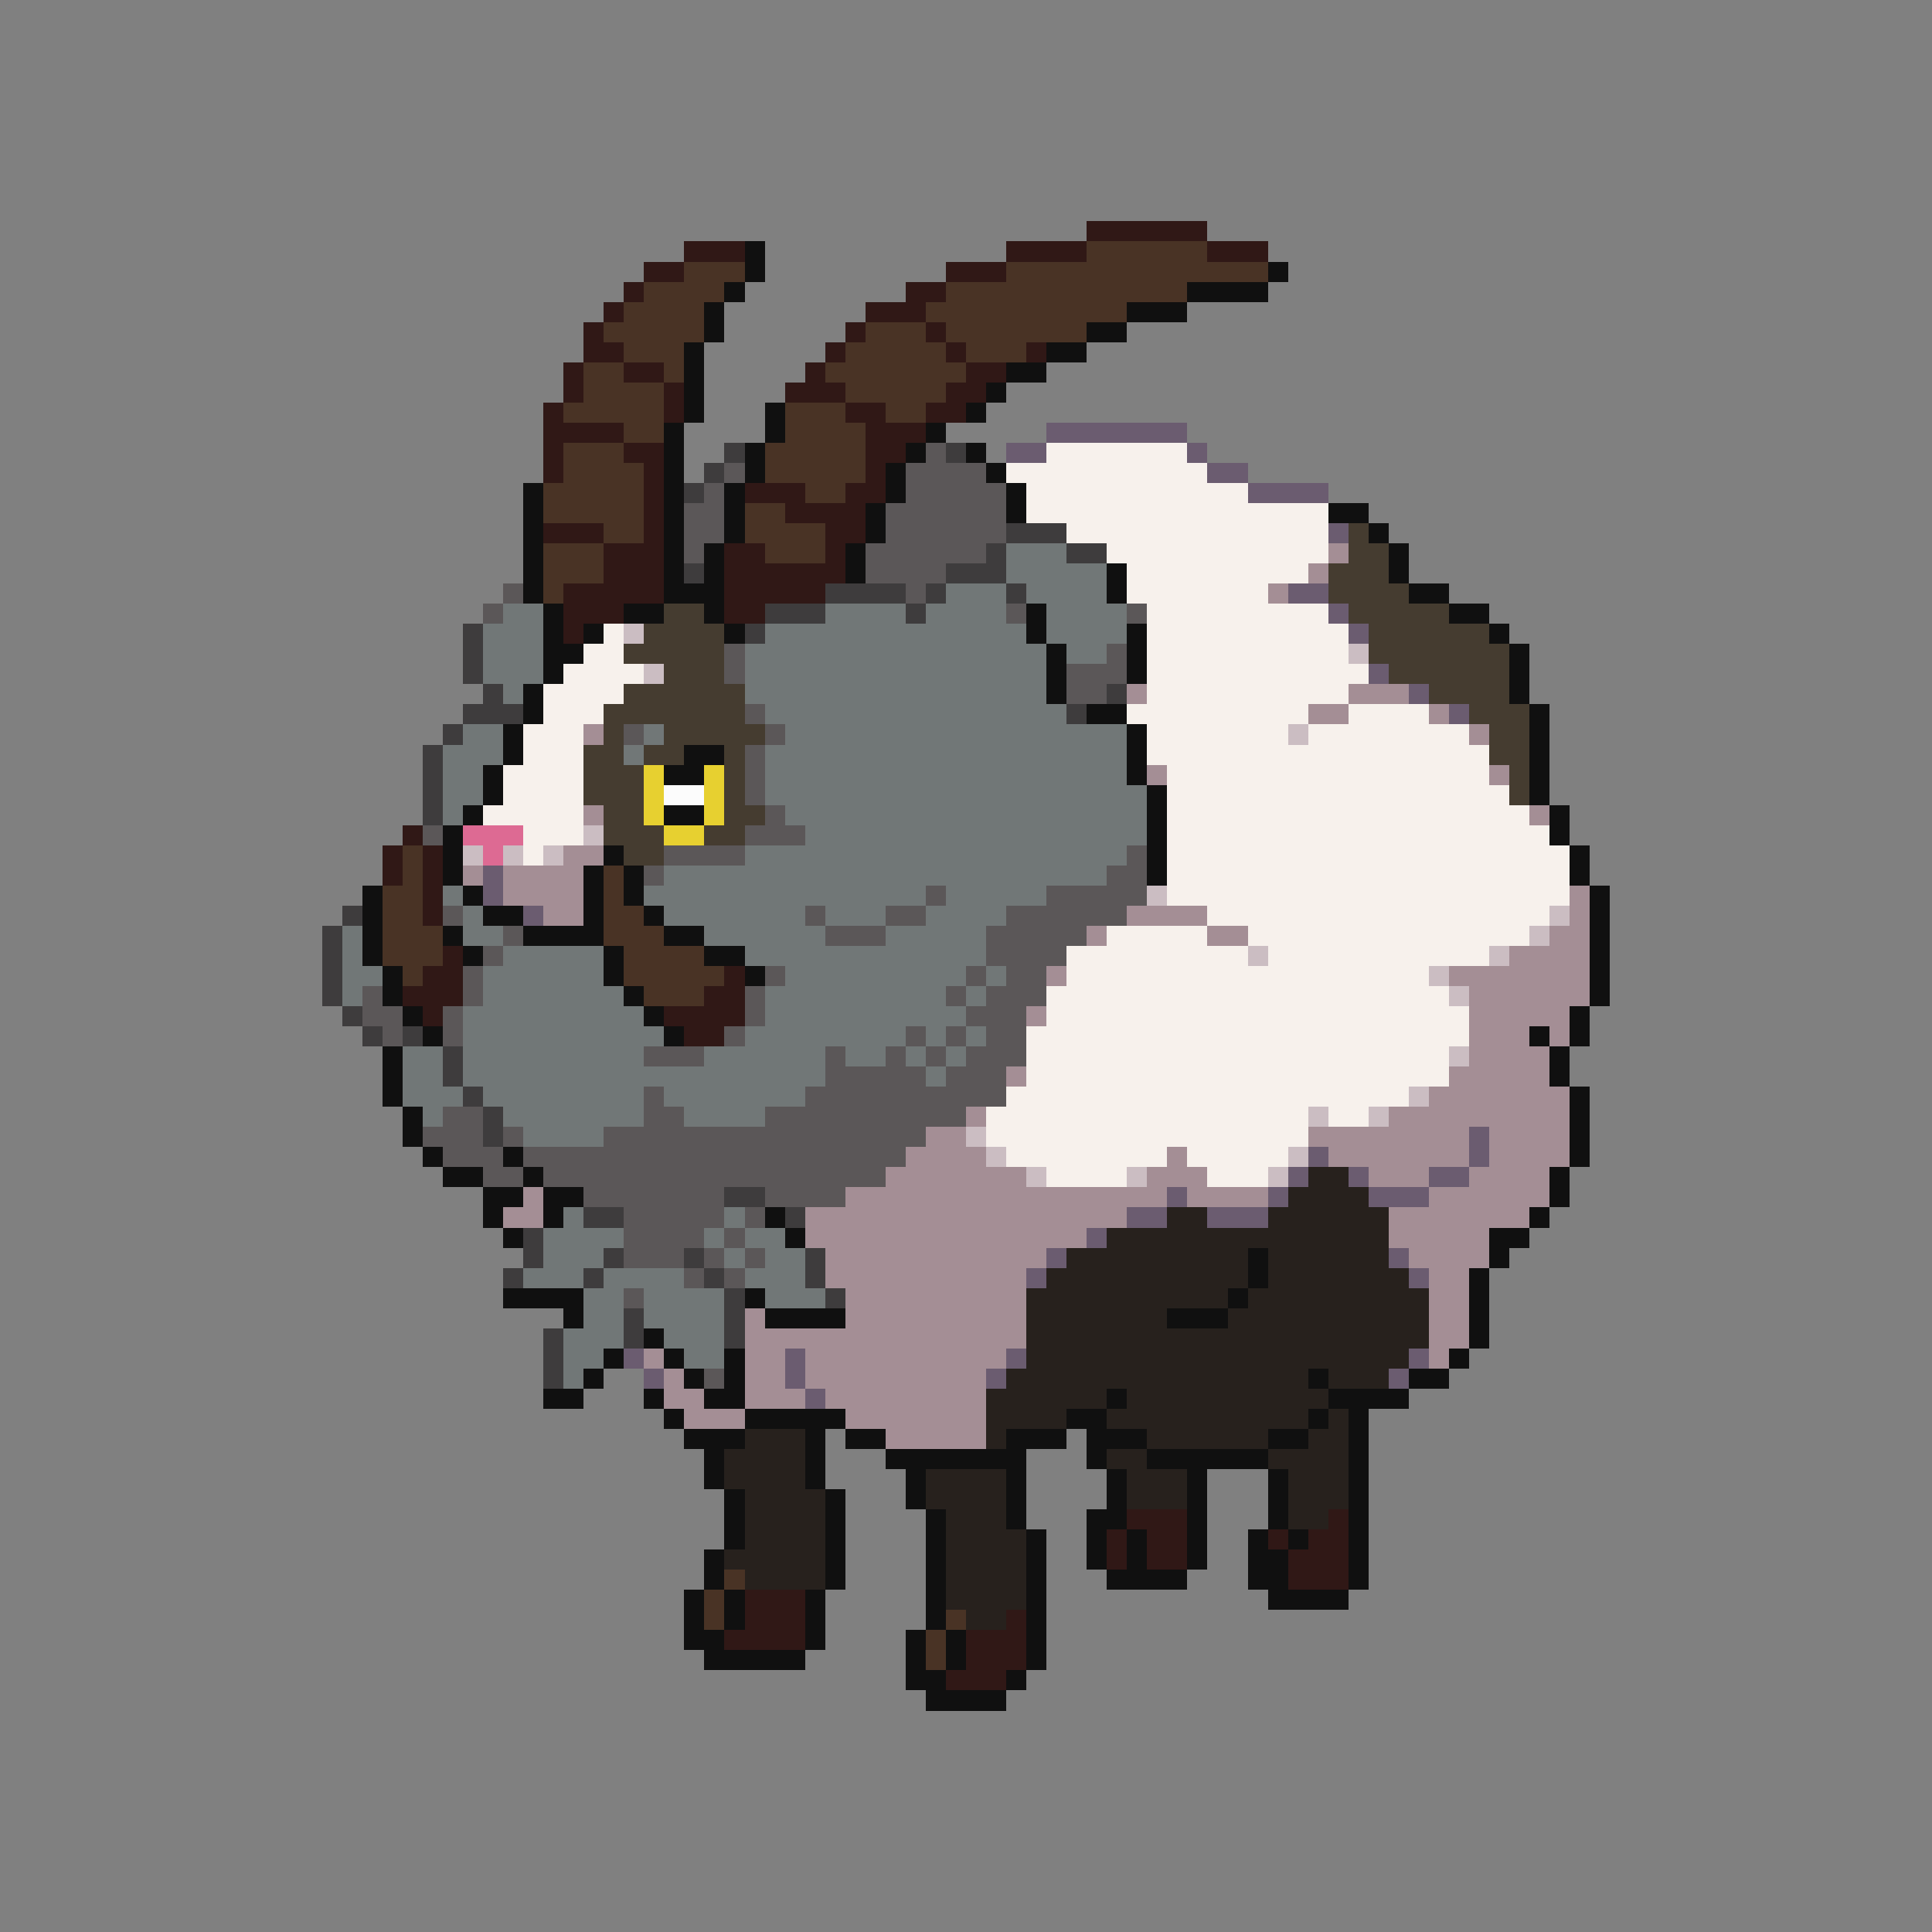 <svg xmlns="http://www.w3.org/2000/svg" viewBox="0 -0.5 96 96" shape-rendering="crispEdges">
<rect x="0" y="-0.5" width="96" height="96" fill="#808080" stroke="none"/>
<path stroke="#301816" d="M54 11h6M34 12h3M50 12h4M60 12h3M32 13h2M47 13h3M31 14h1M45 14h2M30 15h1M43 15h3M29 16h1M42 16h1M46 16h1M29 17h2M41 17h1M47 17h1M51 17h1M28 18h1M31 18h2M40 18h1M48 18h2M28 19h1M33 19h1M39 19h3M47 19h2M27 20h1M33 20h1M42 20h2M46 20h2M27 21h4M43 21h3M27 22h1M31 22h2M43 22h2M27 23h1M32 23h1M43 23h1M32 24h1M37 24h3M42 24h2M32 25h1M39 25h4M27 26h3M32 26h1M41 26h2M30 27h3M36 27h2M41 27h1M30 28h3M36 28h6M28 29h5M36 29h5M28 30h3M36 30h2M28 31h1M20 41h1M19 42h1M21 42h1M19 43h1M21 43h1M21 44h1M21 45h1M22 47h1M21 48h2M36 48h1M20 49h3M35 49h2M21 50h1M33 50h4M34 51h2M56 75h3M66 75h1M55 76h1M57 76h2M63 76h1M65 76h2M55 77h1M57 77h2M64 77h3M64 78h3M37 79h3M37 80h3M50 80h1M36 81h4M48 81h3M48 82h3M47 83h3" />
<path stroke="#101010" d="M37 12h1M37 13h1M63 13h1M36 14h1M59 14h4M35 15h1M56 15h3M35 16h1M54 16h2M34 17h1M52 17h2M34 18h1M50 18h2M34 19h1M49 19h1M34 20h1M38 20h1M48 20h1M33 21h1M38 21h1M46 21h1M33 22h1M37 22h1M45 22h1M48 22h1M33 23h1M37 23h1M44 23h1M49 23h1M26 24h1M33 24h1M36 24h1M44 24h1M50 24h1M26 25h1M33 25h1M36 25h1M43 25h1M50 25h1M66 25h2M26 26h1M33 26h1M36 26h1M43 26h1M68 26h1M26 27h1M33 27h1M35 27h1M42 27h1M69 27h1M26 28h1M33 28h1M35 28h1M42 28h1M55 28h1M69 28h1M26 29h1M33 29h3M55 29h1M70 29h2M27 30h1M31 30h2M35 30h1M51 30h1M72 30h2M27 31h1M29 31h1M36 31h1M51 31h1M56 31h1M74 31h1M27 32h2M52 32h1M56 32h1M75 32h1M27 33h1M52 33h1M56 33h1M75 33h1M26 34h1M52 34h1M75 34h1M26 35h1M54 35h2M76 35h1M25 36h1M56 36h1M76 36h1M25 37h1M34 37h2M56 37h1M76 37h1M24 38h1M33 38h2M56 38h1M76 38h1M24 39h1M57 39h1M76 39h1M23 40h1M33 40h2M57 40h1M77 40h1M22 41h1M57 41h1M77 41h1M22 42h1M30 42h1M57 42h1M78 42h1M22 43h1M29 43h1M31 43h1M57 43h1M78 43h1M18 44h1M23 44h1M29 44h1M31 44h1M79 44h1M18 45h1M24 45h2M29 45h1M32 45h1M79 45h1M18 46h1M22 46h1M26 46h4M33 46h2M79 46h1M18 47h1M23 47h1M30 47h1M35 47h2M79 47h1M19 48h1M30 48h1M37 48h1M79 48h1M19 49h1M31 49h1M79 49h1M20 50h1M32 50h1M78 50h1M21 51h1M33 51h1M76 51h1M78 51h1M19 52h1M77 52h1M19 53h1M77 53h1M19 54h1M78 54h1M20 55h1M78 55h1M20 56h1M78 56h1M21 57h1M25 57h1M78 57h1M22 58h2M26 58h1M77 58h1M24 59h2M27 59h2M77 59h1M24 60h1M27 60h1M38 60h1M76 60h1M25 61h1M39 61h1M74 61h2M62 62h1M74 62h1M62 63h1M73 63h1M25 64h4M37 64h1M61 64h1M73 64h1M28 65h1M38 65h4M58 65h3M73 65h1M32 66h1M73 66h1M30 67h1M33 67h1M36 67h1M72 67h1M29 68h1M34 68h1M36 68h1M65 68h1M70 68h2M27 69h2M32 69h1M35 69h2M55 69h1M66 69h4M33 70h1M37 70h5M53 70h2M65 70h1M67 70h1M34 71h3M40 71h1M42 71h2M50 71h3M54 71h3M63 71h2M67 71h1M35 72h1M40 72h1M44 72h7M54 72h1M57 72h6M67 72h1M35 73h1M40 73h1M45 73h1M50 73h1M55 73h1M59 73h1M63 73h1M67 73h1M36 74h1M41 74h1M45 74h1M50 74h1M55 74h1M59 74h1M63 74h1M67 74h1M36 75h1M41 75h1M46 75h1M50 75h1M54 75h2M59 75h1M63 75h1M67 75h1M36 76h1M41 76h1M46 76h1M51 76h1M54 76h1M56 76h1M59 76h1M62 76h1M64 76h1M67 76h1M35 77h1M41 77h1M46 77h1M51 77h1M54 77h1M56 77h1M59 77h1M62 77h2M67 77h1M35 78h1M41 78h1M46 78h1M51 78h1M55 78h4M62 78h2M67 78h1M34 79h1M36 79h1M40 79h1M46 79h1M51 79h1M63 79h4M34 80h1M36 80h1M40 80h1M46 80h1M51 80h1M34 81h2M40 81h1M45 81h1M47 81h1M51 81h1M35 82h5M45 82h1M47 82h1M51 82h1M45 83h2M50 83h1M46 84h4" />
<path stroke="#493325" d="M54 12h6M34 13h3M50 13h13M32 14h4M47 14h12M31 15h4M46 15h10M30 16h5M43 16h3M47 16h7M31 17h3M42 17h5M48 17h3M29 18h2M33 18h1M41 18h7M29 19h4M42 19h5M28 20h5M39 20h3M44 20h2M31 21h2M39 21h4M28 22h3M38 22h5M28 23h4M38 23h5M27 24h5M40 24h2M27 25h5M37 25h2M30 26h2M37 26h4M27 27h3M38 27h3M27 28h3M27 29h1M20 42h1M20 43h1M30 43h1M19 44h2M30 44h1M19 45h2M30 45h2M19 46h3M30 46h3M19 47h3M31 47h4M20 48h1M31 48h5M32 49h3M36 78h1M35 79h1M35 80h1M47 80h1M46 81h1M46 82h1" />
<path stroke="#6b5c70" d="M52 21h7M50 22h2M59 22h1M60 23h2M62 24h4M66 26h1M64 29h2M66 30h1M67 31h1M68 33h1M70 34h1M72 35h1M24 43h1M24 44h1M26 45h1M73 56h1M65 57h1M73 57h1M64 58h1M67 58h1M71 58h2M58 59h1M63 59h1M68 59h3M56 60h2M60 60h3M54 61h1M52 62h1M69 62h1M51 63h1M70 63h1M31 67h1M39 67h1M50 67h1M70 67h1M32 68h1M39 68h1M49 68h1M69 68h1M40 69h1" />
<path stroke="#3e3c3d" d="M36 22h1M47 22h1M35 23h1M34 24h1M50 26h3M49 27h1M53 27h2M34 28h1M47 28h3M41 29h4M46 29h1M50 29h1M38 30h3M45 30h1M23 31h1M37 31h1M23 32h1M23 33h1M24 34h1M55 34h1M23 35h3M53 35h1M22 36h1M21 37h1M21 38h1M21 39h1M21 40h1M17 45h1M16 46h1M16 47h1M16 48h1M16 49h1M17 50h1M18 51h1M20 51h1M22 52h1M22 53h1M23 54h1M24 55h1M24 56h1M36 59h2M29 60h2M39 60h1M26 61h1M26 62h1M30 62h1M34 62h1M40 62h1M25 63h1M29 63h1M35 63h1M40 63h1M36 64h1M41 64h1M31 65h1M36 65h1M27 66h1M31 66h1M36 66h1M27 67h1M27 68h1" />
<path stroke="#5b5758" d="M46 22h1M36 23h1M45 23h4M35 24h1M45 24h5M34 25h2M44 25h6M34 26h2M44 26h6M34 27h1M43 27h6M43 28h4M25 29h1M45 29h1M24 30h1M50 30h1M56 30h1M36 32h1M55 32h1M36 33h1M53 33h3M53 34h2M37 35h1M31 36h1M38 36h1M37 37h1M37 38h1M37 39h1M38 40h1M21 41h1M37 41h3M33 42h4M56 42h1M32 43h1M55 43h2M46 44h1M52 44h5M22 45h1M40 45h1M44 45h2M50 45h6M25 46h1M41 46h3M49 46h5M24 47h1M49 47h4M23 48h1M38 48h1M48 48h1M50 48h2M18 49h1M23 49h1M37 49h1M47 49h1M49 49h3M18 50h2M22 50h1M37 50h1M48 50h3M19 51h1M22 51h1M36 51h1M45 51h1M47 51h1M49 51h2M32 52h3M41 52h1M44 52h1M46 52h1M48 52h3M41 53h5M47 53h3M32 54h1M40 54h10M22 55h2M32 55h2M38 55h10M21 56h3M25 56h1M30 56h16M22 57h3M26 57h19M24 58h2M27 58h17M29 59h7M38 59h4M31 60h5M37 60h1M31 61h4M36 61h1M31 62h3M35 62h1M37 62h1M34 63h1M36 63h1M31 64h1M35 68h1" />
<path stroke="#f7f1ec" d="M52 22h7M50 23h10M51 24h11M51 25h15M53 26h13M55 27h11M56 28h9M56 29h7M57 30h9M30 31h1M57 31h10M29 32h2M57 32h10M28 33h4M57 33h11M27 34h4M57 34h10M27 35h3M56 35h9M67 35h4M26 36h3M57 36h7M65 36h8M26 37h3M57 37h17M25 38h4M58 38h16M25 39h4M58 39h17M24 40h5M58 40h18M26 41h3M58 41h19M26 42h1M58 42h20M58 43h20M58 44h20M60 45h17M55 46h5M62 46h14M53 47h9M63 47h11M53 48h18M52 49h20M52 50h21M51 51h22M51 52h21M51 53h21M50 54h20M49 55h16M66 55h2M49 56h16M50 57h8M59 57h5M52 58h4M60 58h3" />
<path stroke="#453c30" d="M67 26h1M67 27h2M66 28h3M66 29h4M33 30h2M67 30h5M32 31h4M68 31h6M31 32h5M68 32h7M33 33h3M69 33h6M31 34h6M71 34h4M30 35h7M73 35h3M30 36h1M33 36h5M74 36h2M29 37h2M32 37h2M36 37h1M74 37h2M29 38h3M36 38h1M75 38h1M29 39h3M36 39h1M75 39h1M30 40h2M36 40h2M30 41h3M35 41h2M31 42h2" />
<path stroke="#717777" d="M50 27h3M50 28h5M47 29h3M51 29h4M25 30h2M41 30h4M46 30h4M52 30h4M24 31h3M38 31h13M52 31h4M24 32h3M37 32h15M53 32h2M24 33h3M37 33h15M25 34h1M37 34h15M38 35h15M23 36h2M32 36h1M39 36h17M22 37h3M31 37h1M38 37h18M22 38h2M38 38h18M22 39h2M38 39h19M22 40h1M39 40h18M40 41h17M37 42h19M33 43h22M22 44h1M32 44h14M47 44h5M23 45h1M33 45h7M41 45h3M46 45h4M17 46h1M23 46h2M35 46h6M44 46h5M17 47h1M25 47h5M37 47h12M17 48h2M24 48h6M39 48h9M49 48h1M17 49h1M24 49h7M38 49h9M48 49h1M23 50h9M38 50h10M23 51h10M37 51h8M46 51h1M48 51h1M20 52h2M23 52h9M35 52h6M42 52h2M45 52h1M47 52h1M20 53h2M23 53h18M46 53h1M20 54h3M24 54h8M33 54h7M21 55h1M25 55h7M34 55h4M26 56h4M28 60h1M36 60h1M27 61h4M35 61h1M37 61h2M27 62h3M36 62h1M38 62h2M26 63h3M30 63h4M37 63h3M29 64h2M32 64h4M38 64h3M29 65h2M32 65h4M28 66h3M33 66h3M28 67h2M34 67h2M28 68h1" />
<path stroke="#a48e95" d="M66 27h1M65 28h1M63 29h1M56 34h1M67 34h3M65 35h2M71 35h1M29 36h1M73 36h1M57 38h1M74 38h1M29 40h1M76 40h1M28 42h2M23 43h1M25 43h4M25 44h4M78 44h1M27 45h2M56 45h4M78 45h1M54 46h1M60 46h2M77 46h2M75 47h4M52 48h1M72 48h7M73 49h6M51 50h1M73 50h5M73 51h3M77 51h1M73 52h4M50 53h1M72 53h5M71 54h7M48 55h1M69 55h9M46 56h2M65 56h8M74 56h4M45 57h4M58 57h1M66 57h7M74 57h4M44 58h7M57 58h3M68 58h3M73 58h4M26 59h1M42 59h16M59 59h4M71 59h6M25 60h2M40 60h16M69 60h7M40 61h14M69 61h5M41 62h11M70 62h4M41 63h10M71 63h2M42 64h9M71 64h2M37 65h1M42 65h9M71 65h2M37 66h14M71 66h2M32 67h1M37 67h2M40 67h10M71 67h1M33 68h1M37 68h2M40 68h9M33 69h2M37 69h3M41 69h8M34 70h3M42 70h7M44 71h5" />
<path stroke="#cbbdc2" d="M31 31h1M67 32h1M32 33h1M64 36h1M29 41h1M23 42h1M25 42h1M27 42h1M57 44h1M77 45h1M76 46h1M62 47h1M74 47h1M71 48h1M72 49h1M72 52h1M70 54h1M65 55h1M68 55h1M48 56h1M49 57h1M64 57h1M51 58h1M56 58h1M63 58h1" />
<path stroke="#e7d030" d="M32 38h1M35 38h1M32 39h1M35 39h1M32 40h1M35 40h1M33 41h2" />
<path stroke="#fcfcfc" d="M33 39h2" />
<path stroke="#dd6a93" d="M23 41h3M24 42h1" />
<path stroke="#27211d" d="M65 58h2M64 59h4M58 60h2M63 60h6M55 61h14M53 62h9M63 62h6M52 63h10M63 63h7M51 64h10M62 64h9M51 65h7M61 65h10M51 66h20M51 67h19M50 68h15M66 68h3M49 69h6M56 69h10M49 70h4M55 70h10M66 70h1M37 71h3M49 71h1M57 71h6M65 71h2M36 72h4M55 72h2M63 72h4M36 73h4M46 73h4M56 73h3M64 73h3M37 74h4M46 74h4M56 74h3M64 74h3M37 75h4M47 75h3M64 75h2M37 76h4M47 76h4M36 77h5M47 77h4M37 78h4M47 78h4M47 79h4M48 80h2" />
</svg>